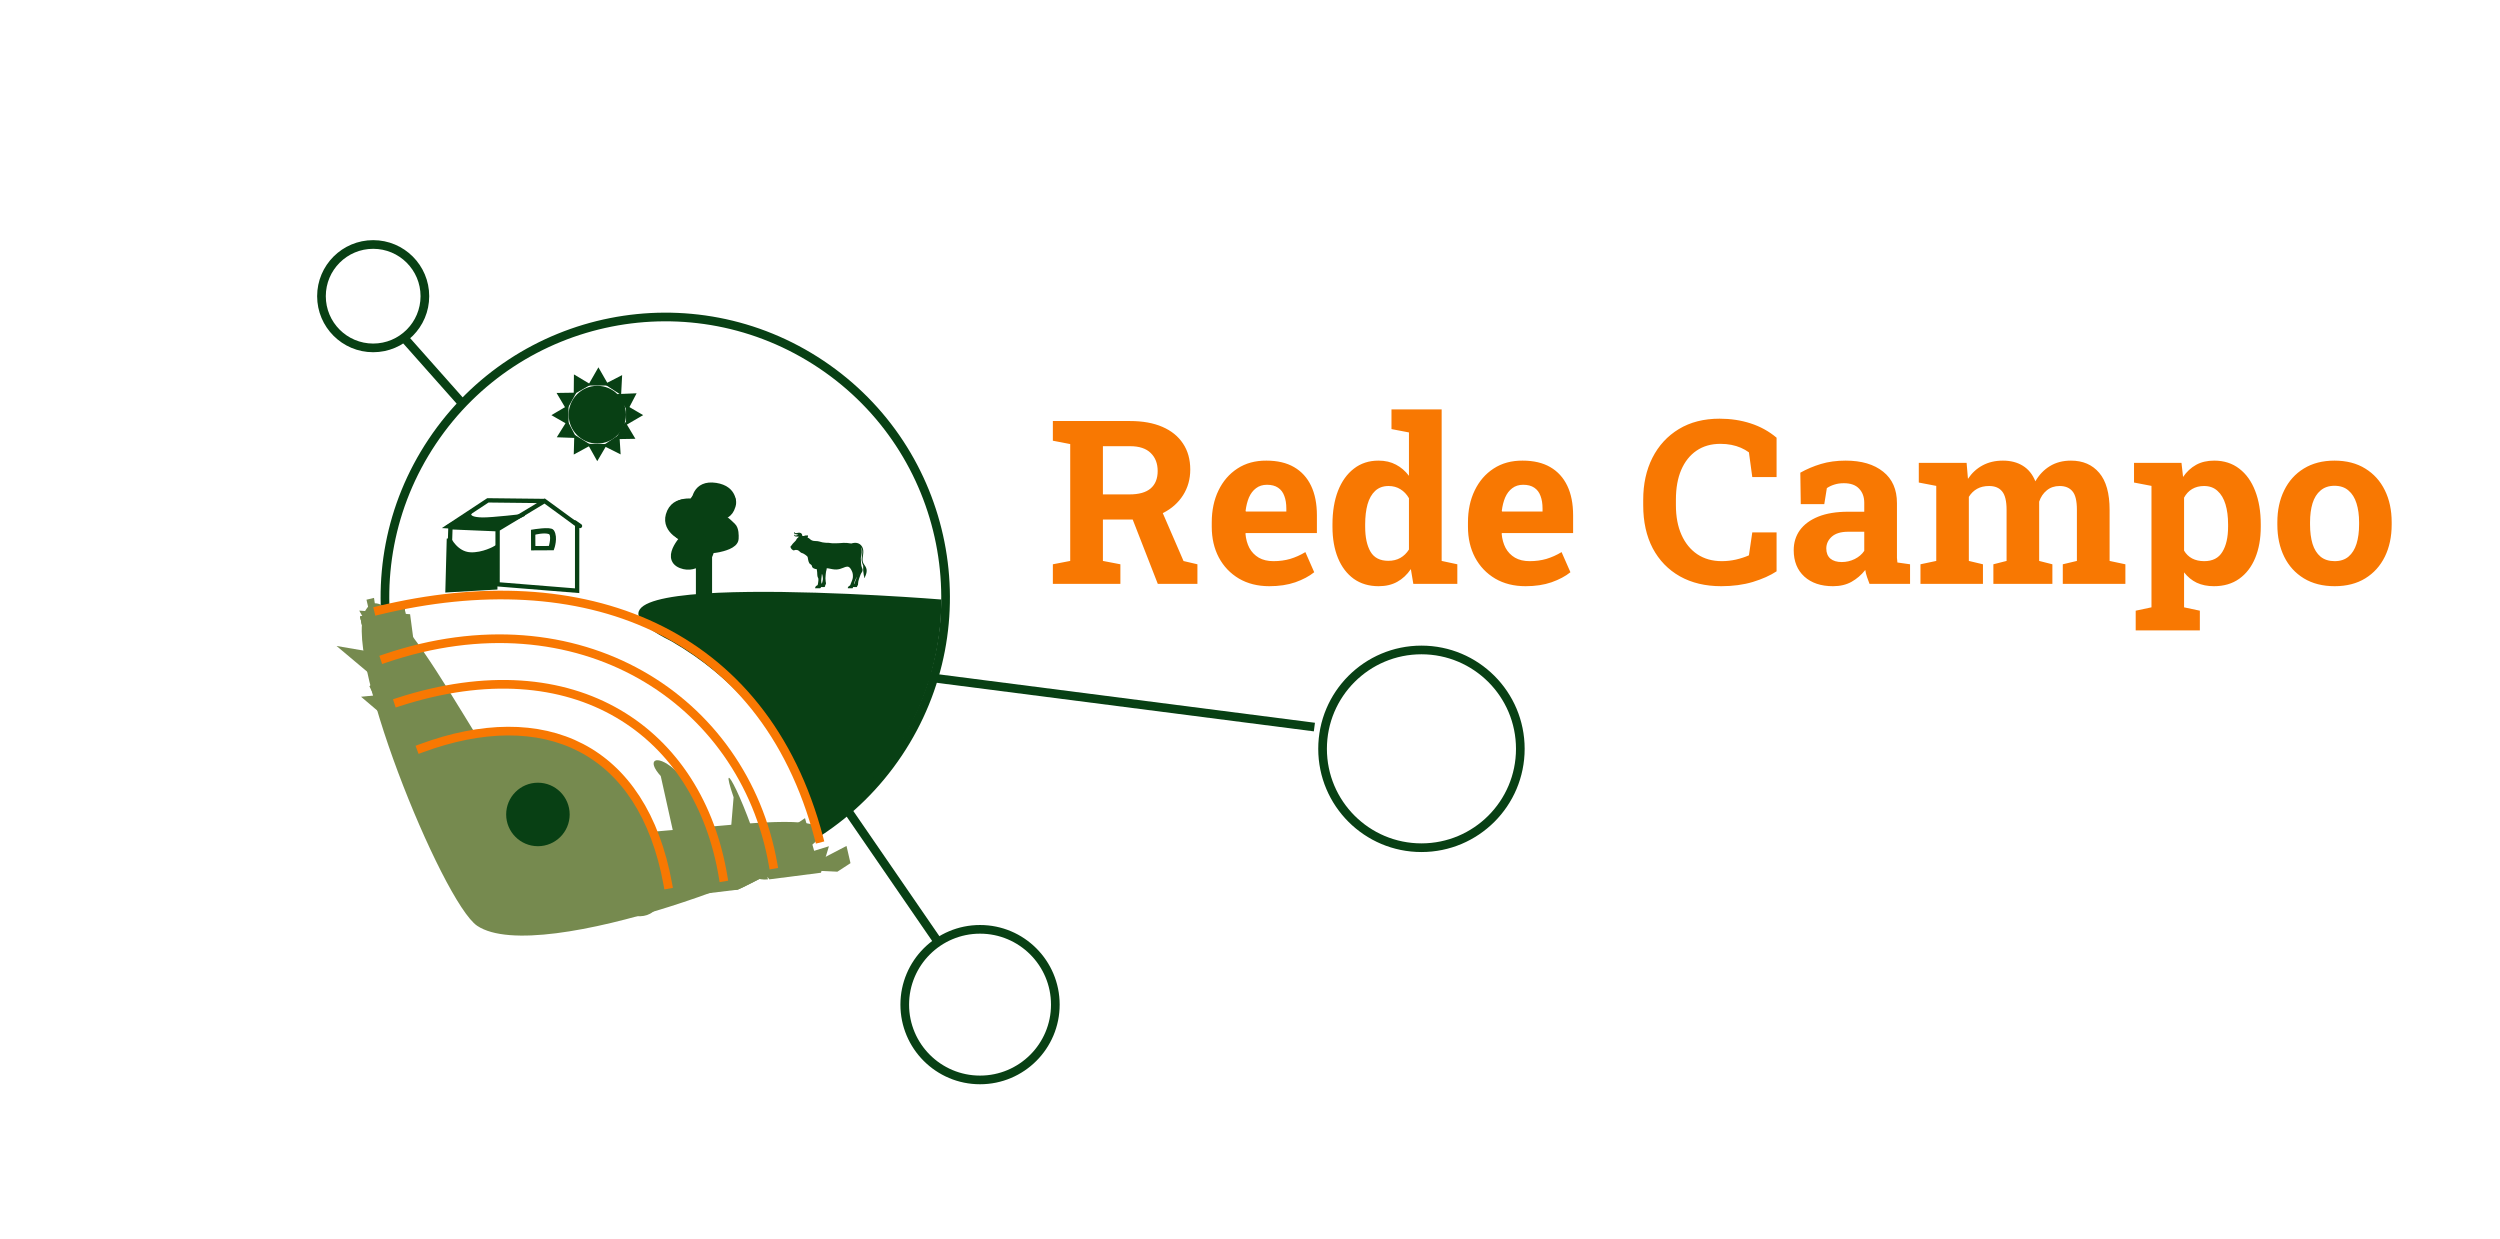 <svg width="577" height="286" viewBox="0 0 577 286" fill="none" xmlns="http://www.w3.org/2000/svg">
<g filter="url(#filter0_d_381_1751)">
<path d="M217.27 134.366C217.27 145.512 214.296 156.482 208.617 166.282C202.937 176.082 198.109 182.416 188.121 188.504C188.121 188.504 184.17 160.921 154.978 144.017C119.864 126.48 217.27 134.366 217.27 134.366Z" fill="#084014"/>
<path d="M198.438 125.521L198.438 125.522L198.44 125.517L198.438 125.521ZM197.769 129.078C197.926 128.804 198.097 128.581 198.106 128.269C198.099 128.594 197.931 128.822 197.769 129.078ZM197.341 130.287C197.282 130.44 197.274 130.473 197.23 130.632C197.207 130.716 197.155 130.772 197.083 130.828C197.157 130.338 197.478 129.702 197.646 129.318C197.684 129.233 197.725 129.155 197.768 129.081C197.695 129.413 197.458 129.984 197.341 130.287ZM189.913 129.783C189.873 130.024 189.774 130.605 189.616 130.739C189.618 130.75 189.621 130.762 189.623 130.773C189.612 130.722 189.599 130.671 189.589 130.626C189.515 130.283 189.517 129.802 189.582 129.442C189.585 129.424 189.588 129.406 189.591 129.387C189.592 129.382 189.593 129.376 189.593 129.371C189.595 129.357 189.598 129.342 189.599 129.328C189.6 129.322 189.6 129.316 189.601 129.311C189.603 129.295 189.605 129.279 189.606 129.263L189.608 129.252C189.63 129.026 189.638 128.767 189.684 128.551C189.691 128.52 189.699 128.489 189.708 128.459C189.732 128.531 189.761 128.599 189.793 128.665C189.796 128.675 189.799 128.689 189.802 128.705C189.821 128.798 189.843 128.971 189.864 129.032C189.891 129.284 189.957 129.523 189.913 129.783ZM184.457 119.911C184.463 119.895 184.487 119.829 184.486 119.747C184.487 119.83 184.463 119.896 184.457 119.911ZM200.023 127.687V127.683C200.023 127.664 200.022 127.645 200.021 127.626C200.021 127.622 200.02 127.617 200.02 127.612C200.02 127.597 200.018 127.583 200.017 127.569C200.017 127.564 200.017 127.56 200.016 127.556C200.014 127.538 200.012 127.52 200.01 127.502L200.01 127.493C200.007 127.479 200.005 127.464 200.003 127.45C200.002 127.445 200.002 127.44 200.001 127.435C199.998 127.42 199.996 127.404 199.993 127.389L199.992 127.384C199.989 127.368 199.985 127.351 199.981 127.335C199.981 127.33 199.98 127.326 199.979 127.322C199.976 127.309 199.973 127.296 199.97 127.284L199.966 127.272C199.962 127.256 199.958 127.24 199.953 127.225L199.951 127.216C199.947 127.203 199.943 127.191 199.939 127.178C199.937 127.174 199.936 127.169 199.935 127.165C199.93 127.152 199.926 127.138 199.921 127.126L199.919 127.119C199.914 127.105 199.909 127.09 199.903 127.075L199.898 127.063C199.894 127.052 199.889 127.041 199.885 127.03L199.88 127.018C199.874 127.004 199.868 126.99 199.862 126.977L199.858 126.968C199.852 126.957 199.847 126.946 199.842 126.935C199.84 126.93 199.838 126.926 199.836 126.922C199.831 126.91 199.825 126.899 199.82 126.888L199.816 126.881C199.809 126.868 199.802 126.854 199.796 126.841L199.789 126.829C199.784 126.819 199.779 126.81 199.773 126.801L199.767 126.788C199.76 126.776 199.752 126.763 199.745 126.751L199.739 126.741C199.734 126.731 199.729 126.722 199.723 126.712C199.72 126.708 199.717 126.703 199.715 126.698C199.709 126.69 199.703 126.68 199.698 126.672L199.692 126.661C199.684 126.649 199.677 126.638 199.67 126.626C199.667 126.621 199.663 126.616 199.66 126.611C199.656 126.603 199.651 126.596 199.646 126.589C199.643 126.584 199.64 126.578 199.636 126.573C199.631 126.565 199.626 126.557 199.62 126.549C199.614 126.539 199.608 126.531 199.602 126.521C199.599 126.516 199.596 126.511 199.593 126.507C199.588 126.499 199.583 126.492 199.577 126.484L199.573 126.477C199.397 126.212 199.218 125.963 199.139 125.658C198.877 124.661 199.626 123.373 198.999 122.222C198.372 121.07 197.118 121.304 197.118 121.304L197.121 121.303C196.924 121.317 196.725 121.364 196.537 121.431C196.434 121.432 196.329 121.426 196.218 121.41C195.987 121.376 195.759 121.337 195.526 121.316C194.967 121.265 194.408 121.297 193.85 121.353C193.31 121.409 192.892 121.368 192.349 121.39C191.808 121.412 191.35 121.234 190.811 121.284C190.795 121.28 190.12 121.24 189.841 121.177C189.229 121.04 188.897 120.874 188.254 120.874C187.565 120.874 187.209 120.677 186.979 120.452C186.631 120.11 186.399 120.112 186.387 120.103C186.401 120.065 186.416 120.027 186.429 119.987C186.575 119.542 186.429 119.573 186.429 119.573C186.002 119.545 185.697 119.611 185.477 119.718C185.393 119.704 185.305 119.694 185.216 119.688C185.196 119.674 185.175 119.662 185.153 119.651C185.153 118.963 184.537 118.839 183.947 119.014C183.666 119.098 183.395 119.038 183.371 118.892C183.349 118.752 183.246 118.779 183.248 118.859C183.254 119.164 183.341 119.271 183.98 119.346C184.089 119.359 184.174 119.382 184.243 119.411C184.158 119.437 184.073 119.47 183.989 119.51C183.725 119.637 183.448 119.62 183.4 119.479C183.356 119.346 183.259 119.388 183.274 119.466C183.329 119.767 183.432 119.859 184.075 119.832C184.207 119.827 184.309 119.841 184.387 119.868C184.271 120.019 184.119 120.122 183.981 120.252C183.871 120.356 183.822 120.488 183.758 120.619C183.66 120.825 183.427 120.985 183.284 121.163C183.182 121.288 183.012 121.415 182.918 121.55C182.744 121.798 182.71 121.886 182.552 122.019C182.375 122.168 182.433 122.293 182.524 122.466C182.738 122.873 182.966 122.924 182.966 122.924C182.968 122.931 182.97 122.938 182.974 122.944C183.027 123.046 183.282 123.056 183.45 122.954C183.553 122.891 183.964 122.924 184.093 122.97C184.157 122.992 184.214 123.02 184.266 123.052C184.595 123.252 184.761 123.61 185.232 123.69C185.453 123.728 186.357 124.339 186.406 124.571C186.484 124.939 186.543 125.585 186.78 125.962C186.788 125.974 186.796 125.986 186.803 125.998L186.813 126.01C186.818 126.018 186.824 126.026 186.831 126.034L186.84 126.046C186.849 126.057 186.857 126.067 186.866 126.077L186.869 126.08C186.878 126.09 186.888 126.1 186.898 126.11L186.907 126.119C186.914 126.126 186.922 126.132 186.93 126.139L186.94 126.147C186.95 126.156 186.962 126.165 186.973 126.173C187.105 126.263 187.242 126.338 187.334 126.475C187.409 126.588 187.387 126.744 187.452 126.863C187.538 127.023 187.666 127.116 187.831 127.191C187.995 127.266 188.275 127.364 188.515 127.371C188.553 127.604 188.588 127.84 188.602 128.074C188.609 128.179 188.612 128.3 188.618 128.426C188.619 128.435 188.619 128.445 188.619 128.454C188.62 128.464 188.62 128.474 188.621 128.484C188.622 128.498 188.622 128.512 188.623 128.525C188.624 128.533 188.624 128.54 188.624 128.548C188.626 128.568 188.627 128.589 188.629 128.609C188.629 128.615 188.629 128.622 188.63 128.628C188.631 128.643 188.632 128.659 188.633 128.675C188.634 128.682 188.634 128.689 188.635 128.696C188.637 128.713 188.638 128.731 188.64 128.748L188.641 128.76C188.643 128.781 188.645 128.802 188.648 128.822C188.648 128.828 188.65 128.834 188.65 128.839C188.652 128.855 188.654 128.87 188.656 128.885C188.657 128.892 188.658 128.898 188.659 128.904C188.662 128.922 188.664 128.94 188.668 128.958L188.668 128.965C188.672 128.984 188.676 129.004 188.679 129.022C188.681 129.027 188.682 129.033 188.683 129.038C188.686 129.052 188.689 129.066 188.693 129.08C188.694 129.085 188.696 129.09 188.697 129.096C188.701 129.114 188.707 129.132 188.712 129.148C188.738 129.233 188.774 129.309 188.815 129.382C188.835 129.445 188.861 129.506 188.886 129.569C188.913 129.791 188.874 130.209 188.83 130.44C188.784 130.682 188.799 131.08 188.556 131.137C188.275 131.203 188.143 131.54 188.12 131.771H189.179C189.375 131.793 189.458 131.647 189.482 131.501H190.157C190.448 131.539 190.489 131.155 190.463 130.977C190.509 130.979 190.552 130.964 190.582 130.907C190.689 130.703 190.608 130.415 190.568 130.202C190.493 129.814 190.495 129.14 190.561 128.733C190.608 128.438 190.602 128.159 190.664 127.881L190.665 127.879C190.676 127.828 190.689 127.778 190.705 127.727C190.768 127.533 190.797 127.34 190.811 127.146C190.948 127.152 191.084 127.167 191.221 127.192C191.837 127.304 192.427 127.469 193.06 127.442C193.583 127.42 194.093 127.271 194.572 127.066C194.89 126.929 195.215 126.796 195.565 126.783C195.583 126.783 195.6 126.783 195.617 126.784C195.623 126.784 195.628 126.784 195.633 126.785C195.646 126.786 195.657 126.787 195.669 126.789C195.674 126.789 195.679 126.79 195.684 126.791C195.692 126.791 195.699 126.794 195.707 126.795C195.715 126.796 195.722 126.798 195.73 126.799C195.736 126.801 195.742 126.803 195.749 126.804L195.759 126.807C195.764 126.809 195.77 126.81 195.775 126.812C195.78 126.814 195.786 126.815 195.791 126.817C195.822 126.833 195.854 126.847 195.887 126.858C195.894 126.861 195.901 126.866 195.909 126.869C195.916 126.874 195.924 126.878 195.932 126.883C195.94 126.887 195.947 126.892 195.955 126.897C195.963 126.902 195.97 126.907 195.978 126.912C195.985 126.917 195.993 126.923 196 126.928C196.008 126.934 196.015 126.939 196.022 126.945C196.03 126.951 196.037 126.956 196.044 126.962C196.051 126.968 196.058 126.974 196.065 126.98C196.072 126.987 196.079 126.992 196.086 126.999C196.093 127.005 196.1 127.012 196.107 127.019C196.114 127.025 196.12 127.031 196.127 127.037C196.133 127.045 196.14 127.052 196.147 127.059C196.153 127.065 196.16 127.072 196.166 127.078C196.173 127.086 196.179 127.093 196.186 127.101C196.192 127.108 196.198 127.114 196.203 127.121C196.21 127.129 196.217 127.137 196.224 127.146C196.229 127.152 196.234 127.159 196.24 127.165C196.246 127.174 196.254 127.183 196.261 127.192C196.265 127.198 196.27 127.204 196.274 127.21C196.282 127.221 196.29 127.232 196.298 127.243C196.301 127.248 196.304 127.252 196.308 127.257C196.318 127.272 196.329 127.288 196.34 127.304L196.341 127.306C196.351 127.321 196.361 127.336 196.37 127.352C196.373 127.356 196.376 127.36 196.378 127.365C196.385 127.376 196.393 127.388 196.399 127.399C196.403 127.404 196.406 127.41 196.409 127.416C196.415 127.426 196.421 127.436 196.427 127.447C196.431 127.453 196.434 127.458 196.437 127.464C196.442 127.474 196.448 127.484 196.454 127.494C196.457 127.5 196.46 127.506 196.463 127.512C196.468 127.521 196.474 127.531 196.479 127.541C196.482 127.546 196.485 127.552 196.487 127.558C196.493 127.567 196.497 127.577 196.503 127.587C196.505 127.592 196.508 127.597 196.51 127.603C196.515 127.612 196.52 127.622 196.524 127.631C196.527 127.636 196.53 127.641 196.532 127.646C196.537 127.655 196.541 127.665 196.546 127.674C196.548 127.679 196.55 127.683 196.553 127.688C196.557 127.697 196.561 127.707 196.566 127.716L196.571 127.727C196.576 127.737 196.581 127.748 196.585 127.757L196.588 127.763C196.6 127.789 196.611 127.813 196.621 127.834L196.623 127.84C196.627 127.847 196.63 127.855 196.633 127.862L196.639 127.874C196.641 127.878 196.643 127.883 196.645 127.887C196.649 127.895 196.653 127.902 196.656 127.909C196.844 128.283 196.877 128.861 196.838 129.27C196.798 129.697 196.533 130.31 196.363 130.7C196.304 130.835 196.296 130.865 196.252 131.005C196.209 131.141 196.074 131.194 195.872 131.319C195.783 131.374 195.634 131.636 195.678 131.771H196.779C196.834 131.717 196.867 131.633 196.871 131.503L196.882 131.501H197.757C197.812 131.439 197.846 131.345 197.849 131.197C198.043 131.181 198.047 130.854 198.045 130.665C198.037 130.094 198.431 129.091 198.625 128.591C198.812 128.106 199.113 127.99 199.082 127.478C199.069 127.254 198.903 127.045 198.796 126.517C198.774 126.406 198.756 126.265 198.742 126.11C198.74 126.092 198.739 126.075 198.737 126.057L198.737 126.053C198.706 125.702 198.693 125.297 198.688 125.035V125.033C198.687 124.98 198.686 124.933 198.685 124.894V124.888C198.685 124.88 198.685 124.872 198.685 124.864V124.857C198.685 124.85 198.685 124.843 198.684 124.836V124.831C198.684 124.819 198.684 124.808 198.684 124.8V124.795C198.684 124.79 198.684 124.785 198.684 124.782V124.761C198.872 123.952 198.983 123.096 198.761 122.312C199.174 122.968 198.986 124.05 198.884 124.764C198.752 125.69 199.225 126.536 199.225 126.536C199.225 126.536 199.224 126.601 199.224 126.704C199.223 126.879 199.222 127.16 199.226 127.412V127.417C199.226 127.451 199.227 127.486 199.227 127.519L199.228 127.526C199.228 127.54 199.228 127.554 199.229 127.567L199.229 127.576C199.23 127.607 199.231 127.637 199.232 127.665L199.232 127.675C199.232 127.686 199.233 127.696 199.233 127.706L199.234 127.717C199.234 127.729 199.235 127.742 199.236 127.754V127.755C199.236 127.767 199.237 127.778 199.238 127.789L199.238 127.798C199.239 127.806 199.239 127.814 199.24 127.822L199.24 127.831C199.241 127.841 199.242 127.85 199.243 127.859C199.314 128.599 199.413 129.003 199.476 129.198C199.477 129.249 199.479 129.301 199.482 129.352V129.353C199.483 129.373 199.496 129.391 199.516 129.398C199.543 129.408 199.572 129.394 199.582 129.367C199.618 129.265 199.649 129.163 199.676 129.06C199.678 129.055 199.68 129.051 199.682 129.047C199.685 129.04 199.688 129.034 199.691 129.028C199.702 129.004 199.712 128.981 199.722 128.957C199.726 128.949 199.729 128.941 199.733 128.933C199.745 128.905 199.757 128.877 199.768 128.849V128.848C199.78 128.82 199.791 128.792 199.802 128.764C199.805 128.757 199.807 128.75 199.81 128.743C199.819 128.721 199.827 128.699 199.834 128.677C199.837 128.671 199.839 128.666 199.841 128.66C199.85 128.633 199.86 128.607 199.868 128.581C199.87 128.576 199.872 128.571 199.873 128.566C199.881 128.545 199.887 128.524 199.894 128.503C199.896 128.496 199.898 128.489 199.9 128.482C199.908 128.458 199.914 128.434 199.921 128.41L199.922 128.408C199.929 128.383 199.935 128.358 199.941 128.334C199.943 128.328 199.945 128.321 199.946 128.315C199.951 128.296 199.955 128.277 199.96 128.258C199.961 128.253 199.963 128.248 199.964 128.243C199.969 128.219 199.974 128.196 199.978 128.174C199.979 128.169 199.98 128.165 199.981 128.161C199.984 128.142 199.987 128.123 199.991 128.105C199.992 128.099 199.993 128.093 199.994 128.087C199.997 128.066 200 128.046 200.003 128.025L200.004 128.021C200.006 127.999 200.009 127.979 200.011 127.957C200.012 127.952 200.012 127.946 200.013 127.941C200.015 127.924 200.016 127.907 200.017 127.891C200.018 127.886 200.018 127.881 200.018 127.877C200.02 127.856 200.021 127.836 200.022 127.816L200.022 127.806C200.023 127.789 200.023 127.773 200.024 127.756C200.024 127.751 200.024 127.745 200.024 127.74C200.024 127.722 200.024 127.705 200.023 127.687Z" fill="#084014"/>
<path d="M108.531 123.967C111.489 124.121 114.322 122.482 114.322 122.482C114.322 122.482 114.373 129.698 114.322 131.59L103.289 132.226L103.607 120.336C103.607 120.336 105.224 123.795 108.531 123.967Z" fill="#084014" stroke="#084014" stroke-linecap="round"/>
<path d="M125.699 111.629L133.208 117.121L133.2 132.338L114.842 130.856L114.848 118.168L125.699 111.629ZM125.699 111.629L112.605 111.48L103.516 117.469L115.358 118.166L103.963 117.69L103.522 131.405" stroke="#084014" stroke-linecap="round"/>
<path d="M111.367 115.674C113.532 115.715 121.061 114.834 121.061 114.834L115.169 117.554L103.516 117.282L108.884 114.045C108.884 114.045 107.103 115.595 111.367 115.674Z" fill="#084014" stroke="#084014" stroke-width="0.5" stroke-linecap="round"/>
<path d="M127.443 122.503C127.443 122.503 128.306 120.065 127.424 118.679C127.012 118.031 123.051 118.701 123.051 118.701L123.07 122.525L127.443 122.503Z" stroke="#084014" stroke-linecap="round"/>
<path d="M133.865 117.398L132.672 116.57" stroke="#084014" stroke-linecap="round"/>
<path d="M127.093 122.388C127.093 122.388 128.08 119.254 126.853 118.797C125.627 118.339 123.355 118.93 123.355 118.93" stroke="#084014" stroke-linecap="round"/>
<path d="M163.348 133.378V123.855C163.348 123.855 163.348 122.746 163.348 123.633" stroke="#084014" stroke-width="2"/>
<path d="M162.309 134.075V125.208C162.309 125.208 162.309 124.176 162.309 125.001" stroke="#084014" stroke-width="2"/>
<path d="M161.613 133.375V125.822C161.613 125.822 161.613 124.943 161.613 125.645" stroke="#084014" stroke-width="2"/>
<path d="M163.216 123.713C163.216 123.713 160.863 127.594 157.264 126.173C153.47 124.676 158.438 119.736 158.438 119.736" stroke="#084014" stroke-width="2"/>
<path d="M163.22 123.404C163.22 123.404 161.114 126.822 157.892 125.571C154.495 124.252 158.943 119.9 158.943 119.9" stroke="#084014" stroke-width="2"/>
<path d="M158.108 120.065C158.108 120.065 153.654 118.401 154.654 114.936C155.823 110.892 160.441 112.475 160.441 112.475" stroke="#084014" stroke-width="2"/>
<path d="M157.942 120.062C157.942 120.062 154.144 118.279 155.145 114.813C156.313 110.769 160.932 112.352 160.932 112.352" stroke="#084014" stroke-width="2"/>
<path d="M160.609 111.824C160.609 111.824 160.604 107.725 165.16 108.439C169.362 109.098 168.846 112.332 168.846 112.332" stroke="#084014" stroke-width="2"/>
<path d="M163.702 114.41C163.9 114.872 164.044 115.056 164.65 115.525C165.081 115.858 165.615 114.41 165.615 114.41C165.615 114.41 163.18 113.193 163.702 114.41Z" fill="#084014"/>
<path d="M161.16 113.732C161.18 114.477 159.715 112.485 159.715 112.485L161.481 111.107C161.481 111.107 161.102 111.484 161.16 113.732Z" fill="#084014"/>
<path d="M157.582 119.156C157.582 119.156 158.715 119.727 160.189 119.286C160.745 119.12 159.359 120.518 159.359 120.518L157.582 119.156Z" fill="#084014"/>
<path d="M164.226 119.109L162.133 123.808C162.133 123.808 163.56 120.737 162.292 119.414C161.674 118.769 164.226 119.109 164.226 119.109Z" fill="#084014"/>
<path d="M164.217 119.113L163.696 120.853L163.348 119.983" stroke="#084014" stroke-width="2"/>
<path d="M163.521 120.676L163.348 121.894" stroke="#084014" stroke-width="2"/>
<path d="M160.422 112.886C160.422 112.886 160.417 108.703 164.891 109.431C169.017 110.102 169.401 111.503 168.511 113.404C167.884 114.744 166.334 115.353 164.914 114.937" stroke="#084014" stroke-width="2"/>
<path d="M164.05 119.746C164.456 119.912 164.202 124.37 162.293 125.521" stroke="#084014" stroke-width="2"/>
<path d="M163.884 121.234C163.884 121.234 162.55 125.69 160.402 126.179" stroke="#084014" stroke-width="2"/>
<path d="M157.48 114.731C157.48 115.372 157.663 118.34 159.093 116.989C159.808 116.314 159.185 113.982 159.111 114.426C159.069 114.683 158.585 117.9 158.843 117.814C159.554 117.576 159.739 114.93 159.739 114.265C159.739 113.972 159.283 112.867 159.111 113.637C158.384 116.911 159.032 112.498 157.803 113.189C157.309 113.467 157.48 114.416 157.48 114.892C157.48 115.919 157.593 115.204 156.996 115.071C156.13 114.879 155.813 117.437 156.262 117.885C156.915 118.539 158.83 117.037 157.964 116.344C157.295 115.809 158.249 114.491 156.835 114.408C155.815 114.348 155.965 116.595 156.656 116.989C157.617 117.538 158.299 117.661 158.448 118.925C158.548 119.773 161.03 119.218 161.03 118.118C161.03 117.498 161.228 114.803 160.635 116.451C160.325 117.313 160.061 118.837 160.061 117.151C160.061 115.725 160.04 115.356 160.958 114.336C161.193 114.074 161.03 112.959 161.03 114.265C161.03 115.221 160.891 115.897 160.725 116.81C160.545 117.798 161.092 119.275 159.577 118.602C158.047 117.922 157.601 118.469 159.416 117.635C160.376 117.193 161.753 117.12 161.979 115.878C162.028 115.61 162.142 114.518 161.818 114.426C161.205 114.251 161.074 114.521 161.03 113.763C161.012 113.465 161.31 114.742 162.894 114.265C163.564 114.062 166.877 110.962 165.511 110.572C164.437 110.266 162.964 110.536 161.854 110.536C160.195 110.536 159.079 113.245 161.03 113.691C162.252 113.97 163.711 113.552 163.27 112.006C163.052 111.245 160.11 112.715 162.965 112.795C163.554 112.811 165.171 112.691 164.883 111.683C164.762 111.259 162.882 111.504 162.553 111.504C161.239 111.504 165.331 111.559 166.443 110.859C167.343 110.292 166.912 111.057 166.514 111.504C166.189 111.87 166.07 112.45 166.21 112.938C166.349 113.427 166.563 111.795 166.694 111.701C167.834 110.886 167.482 113.795 167.482 113.117C167.482 112.316 168.085 109.99 167.787 110.733C167.581 111.247 167.054 114.382 166.264 113.117C165.325 111.616 164.932 114.352 164.65 114.39C162.375 114.694 161.675 113.962 161.675 116.416C161.675 117.726 160.841 118.753 160.707 119.893C160.548 121.244 159.625 121.077 158.914 121.99C158.277 122.809 157.871 123.759 158.771 124.159C160.019 124.714 161.03 124.699 161.03 123.281C161.03 121.718 158.347 123.445 159.559 124.016C160.693 124.549 161.622 121.787 160.868 121.184C159.634 120.196 159.953 122.449 160.384 122.474C160.646 122.49 161.565 122.614 161.657 122.295C161.77 121.898 161.81 120.675 161.657 121.058C161.451 121.572 161.352 123.871 161.352 122.797C161.352 121.775 161.352 120.753 161.352 119.732C161.352 118.276 161.352 121.566 161.352 122.151C161.352 123.961 161.997 123.127 161.997 121.685C161.997 119.833 162.32 119.872 162.32 121.829C162.32 123.338 162.965 119.974 162.965 119.248C162.965 118.355 163.288 117.372 163.288 116.344C163.288 115.86 163.288 115.376 163.288 114.892C163.288 113.184 163.288 116.177 163.288 116.595C163.288 116.82 163.125 120.354 162.642 118.907C162.279 117.818 162.115 116.637 162.571 115.555C162.981 114.58 162.471 115.109 162.338 115.842C162.153 116.857 162.32 118.049 162.32 119.068C162.32 119.205 162.354 121.679 162.571 121.435C163.072 120.871 162.965 118.916 162.965 118.208C162.965 116.454 163.035 116.305 164.417 115.537C165.075 115.172 167.044 114.744 166.371 114.408C165.508 113.977 163.933 114.262 163.933 115.214C163.933 116.238 164.256 117.2 164.256 118.28C164.256 119.408 164.901 116.774 164.901 116.182C164.901 114.442 163.547 116.551 163.037 117.061C162.652 117.445 160.877 119.722 161.836 118.763C162.51 118.09 162.164 117.236 162.714 116.487C162.905 116.227 163.513 116.122 163.593 115.842C163.634 115.698 163.605 115.197 163.861 115.197C163.99 115.197 163.665 122.214 164.507 120.216C165.247 118.457 165.224 115.684 165.224 113.763" stroke="#084014" stroke-width="2" stroke-linecap="round"/>
<path d="M157.703 119.572C157.775 120.148 158.916 119.895 159.316 119.895" stroke="#084014" stroke-width="2" stroke-linecap="round"/>
<path d="M159.965 121.508V123.444" stroke="#084014" stroke-width="2" stroke-linecap="round"/>
<path d="M161.577 123.438C161.523 123.873 159.638 123.869 159.157 124.083C158.573 124.342 157.383 126.021 157.383 124.083" stroke="#084014" stroke-width="2" stroke-linecap="round"/>
<path d="M161.975 111.353C161.153 111.353 160.729 112.4 160.237 112.913C159.855 113.312 160.378 113.119 160.661 113.059C161.392 112.904 162.011 112.613 162.632 112.2C162.811 112.08 162.706 111.962 162.575 112.086C161.913 112.709 161.875 113.656 161.747 114.486C161.712 114.712 160.63 114.304 160.307 114.309C159.649 114.321 158.784 114.654 158.343 115.169C157.936 115.643 158.222 116.344 157.426 116.217C157.316 116.199 156.9 116.014 156.801 116.091C156.626 116.227 156.441 116.705 156.409 116.925C156.381 117.124 156.403 117.342 156.403 117.544C156.403 117.778 156.582 117.635 156.624 117.784C156.814 118.449 157.258 118.764 157.591 119.382C157.761 119.698 157.748 120.007 157.995 120.31C158.188 120.547 158.462 120.689 158.677 120.904C158.872 121.099 159.639 121.57 159.694 121.763C159.722 121.861 159.721 122.064 159.675 122.155C159.599 122.308 157.503 123.975 157.426 123.822C157.117 123.203 159.7 120.792 159.7 120.115C159.7 119.585 159.192 120.371 159.094 120.512C158.831 120.893 158.576 121.452 158.564 121.928C158.537 122.905 159.375 123.121 160.218 122.723C160.449 122.614 160.951 122.034 160.951 121.769C160.951 121.153 158.892 125.333 159.094 125.916C159.269 126.421 162.262 122.486 162.309 122.155C162.416 121.408 162.315 123.022 162.315 123.292C162.315 123.38 162.39 123.788 162.423 123.494C162.498 122.817 162.448 122.063 162.246 121.416C161.916 120.355 161.387 119.148 160.724 118.264C159.876 117.133 159.354 115.692 158.5 114.594C157.921 113.849 157.493 113.855 156.567 113.855C156.414 113.855 156.014 113.855 156.441 113.855C157.066 113.855 157.654 113.785 158.273 113.716C160.165 113.503 162.526 113.737 164.28 112.945C164.757 112.73 165.214 112.444 165.726 112.313C166.01 112.242 166.371 112.349 166.636 112.238C166.83 112.156 168.157 111.267 168.2 111.354C168.523 112.001 167.422 113.514 166.636 113.514" stroke="#084014" stroke-width="2" stroke-linecap="round"/>
<path d="M165.271 115.219C165.878 115.489 166.403 115.635 167.002 115.989C167.69 116.396 168.323 117.049 168.909 117.606C169.521 118.188 169.52 119.538 169.477 120.335C169.409 121.635 166.744 122.275 165.814 122.47C164.792 122.684 163.815 122.723 162.77 122.723" stroke="#084014" stroke-width="2" stroke-linecap="round"/>
<path d="M165.951 118.062C165.663 118.84 165.668 119.422 165.585 120.248C165.542 120.672 165.496 121.895 165.496 120.703C165.496 119.577 165.859 118.223 165.521 117.127C165.393 116.708 165.432 115.9 166.014 116.427C166.67 117.02 167.441 117.393 168.055 118.006C168.26 118.211 168.405 118.225 168.509 118.517C168.603 118.781 168.581 119.05 168.705 119.313C168.914 119.754 169.071 120.13 168.503 120.337C167.85 120.574 167.2 121.781 166.498 121.859C166.03 121.911 165.565 121.294 165.155 121.499C164.82 121.666 163.849 122.056 164.309 121.202C164.437 120.963 164.625 120.746 164.757 120.507C164.91 120.232 165.374 120.118 165.61 119.882C165.94 119.551 165.635 118.775 165.73 118.347C165.758 118.219 166.82 117.506 166.917 117.671C167.137 118.047 166.406 119.003 166.406 119.414C166.406 119.562 166.312 120.592 166.431 120.652C166.759 120.816 167.202 118.881 167.202 118.631C167.202 118.258 167.111 118.57 167.366 118.915C167.566 119.186 167.596 119.487 167.745 119.768C167.836 119.94 167.848 120.112 167.941 120.28C168.051 120.479 167.998 119.52 167.998 119.313" stroke="#084014" stroke-width="2" stroke-linecap="round"/>
<path d="M137.43 83.979L138.112 82.789L138.794 83.979H137.43Z" fill="#084014" stroke="#084014" stroke-width="2"/>
<path d="M141.508 84.769L142.501 84.258L142.443 85.38L141.508 84.769Z" fill="#084014" stroke="#084014" stroke-width="2"/>
<path d="M144.129 87.886L145.244 87.84L144.726 88.835L144.129 87.886Z" fill="#084014" stroke="#084014" stroke-width="2"/>
<path d="M145.488 91.246L146.454 91.808L145.488 92.369V91.246Z" fill="#084014" stroke="#084014" stroke-width="2"/>
<path d="M144.333 95.344L144.908 96.306L143.793 96.326L144.333 95.344Z" fill="#084014" stroke="#084014" stroke-width="2"/>
<path d="M142.062 98.078L142.133 99.199L141.133 98.698L142.062 98.078Z" fill="#084014" stroke="#084014" stroke-width="2"/>
<path d="M138.432 99.461L137.864 100.428L137.316 99.449L138.432 99.461Z" fill="#084014" stroke="#084014" stroke-width="2"/>
<path d="M134.45 98.666L133.469 99.201L133.5 98.078L134.45 98.666Z" fill="#084014" stroke="#084014" stroke-width="2"/>
<path d="M131.381 96.028L130.266 95.987L130.859 95.035L131.381 96.028Z" fill="#084014" stroke="#084014" stroke-width="2"/>
<path d="M130.223 92.362L129.254 91.805L130.217 91.238L130.223 92.362Z" fill="#084014" stroke="#084014" stroke-width="2"/>
<path d="M130.763 88.632L130.191 87.667L131.307 87.65L130.763 88.632Z" fill="#084014" stroke="#084014" stroke-width="2"/>
<path d="M133.434 85.289L133.445 84.166L134.405 84.738L133.434 85.289Z" fill="#084014" stroke="#084014" stroke-width="2"/>
<path d="M144.475 91.707C144.475 95.386 141.514 98.368 137.861 98.368C134.208 98.368 131.246 95.386 131.246 91.707C131.246 88.029 134.208 85.047 137.861 85.047C141.514 85.047 144.475 88.029 144.475 91.707Z" fill="#084014"/>
<path d="M99.775 97.886C79.907 127.581 87.874 167.76 117.569 187.628C147.265 207.496 187.444 199.529 207.311 169.834C227.179 140.138 219.212 99.959 189.517 80.091C159.822 60.224 119.643 68.19 99.775 97.886Z" stroke="#084014" stroke-width="2"/>
<path d="M328.07 191.651C340.674 191.651 350.891 181.434 350.891 168.83C350.891 156.227 340.674 146.01 328.07 146.01C315.467 146.01 305.25 156.227 305.25 168.83C305.25 181.434 315.467 191.651 328.07 191.651Z" stroke="#084014" stroke-width="2"/>
<path d="M86.129 76.293C92.72 76.293 98.062 70.95 98.062 64.359C98.062 57.769 92.72 52.426 86.129 52.426C79.538 52.426 74.195 57.769 74.195 64.359C74.195 70.95 79.538 76.293 86.129 76.293Z" stroke="#084014" stroke-width="2"/>
<path d="M106.647 89.062L93.457 74.197" stroke="#084014" stroke-width="2"/>
<path d="M212.289 152.082L303.361 163.806" stroke="#084014" stroke-width="2"/>
<path d="M226.193 245.246C235.79 245.246 243.57 237.466 243.57 227.869C243.57 218.272 235.79 210.492 226.193 210.492C216.596 210.492 208.816 218.272 208.816 227.869C208.816 237.466 216.596 245.246 226.193 245.246Z" stroke="#084014" stroke-width="2"/>
<path d="M193.867 180.469L216.897 213.967" stroke="#084014" stroke-width="2"/>
<path d="M152.488 204.21C147.245 214.516 131.734 197.596 121.429 192.353C111.123 187.11 89.598 183.186 94.842 172.881C98.818 162.833 125.196 163.634 133.856 168.039C149.482 175.988 156.882 200.026 152.488 204.21Z" fill="#768A4F"/>
<path d="M188.887 189.267C195.284 179.635 134.794 193.276 125.223 186.919C115.651 180.562 91.071 126.761 84.674 136.393C77.884 144.799 102.116 204.351 110.158 209.693C124.671 219.333 187.392 195.143 188.887 189.267Z" fill="#768A4F"/>
<path d="M124.152 191.304C128.199 191.304 131.48 188.023 131.48 183.976C131.48 179.929 128.199 176.648 124.152 176.648C120.105 176.648 116.824 179.929 116.824 183.976C116.824 188.023 120.105 191.304 124.152 191.304Z" fill="#084014"/>
<path d="M88.106 146.138L82.906 136.926L94.65 137.763L95.468 143.944L88.106 146.138Z" fill="#768A4F"/>
<path d="M85.762 145.724L84.297 139.025L92.462 136.932L93.299 143.421L85.762 145.724Z" stroke="#768A4F" stroke-width="2"/>
<path d="M85.762 145.724L84.297 139.025L92.462 136.932L93.299 143.421L85.762 145.724Z" stroke="#768A4F" stroke-width="2"/>
<path d="M85.762 145.724L84.297 139.025L92.462 136.932L93.299 143.421L85.762 145.724Z" stroke="#768A4F" stroke-width="2"/>
<path d="M91.874 157.021L77.672 145.088L98.418 148.647L99.236 154.828L91.874 157.021Z" fill="#768A4F"/>
<path d="M88.274 156.611L86.809 149.912L94.973 147.818L95.811 154.308L88.274 156.611Z" stroke="#768A4F" stroke-width="2"/>
<path d="M88.274 156.611L86.809 149.912L94.973 147.818L95.811 154.308L88.274 156.611Z" stroke="#768A4F" stroke-width="2"/>
<path d="M88.274 156.611L86.809 149.912L94.973 147.818L95.811 154.308L88.274 156.611Z" stroke="#768A4F" stroke-width="2"/>
<path d="M97.383 168.744L83.328 156.81L102.528 154.926L104.683 166.51L97.383 168.744Z" fill="#768A4F"/>
<path d="M94.131 168.754L90.859 157.439L99.443 154.508L101.668 166.451L94.131 168.754Z" stroke="#768A4F" stroke-width="2"/>
<path d="M94.131 168.754L90.859 157.439L99.443 154.508L101.668 166.451L94.131 168.754Z" stroke="#768A4F" stroke-width="2"/>
<path d="M94.131 168.754L90.859 157.439L99.443 154.508L101.668 166.451L94.131 168.754Z" stroke="#768A4F" stroke-width="2"/>
<path d="M84.582 134.411L86.321 133.992L87.094 139.226L85.742 139.436L84.582 134.411Z" fill="#768A4F"/>
<path d="M84.656 144.878L87.712 143.027L90.463 152.196H87.096L84.656 144.878Z" fill="#768A4F"/>
<path d="M85.84 145.297L87.096 144.879L88.352 150.113L86.999 150.322L85.84 145.297Z" stroke="#768A4F" stroke-width="2"/>
<path d="M85.84 145.297L87.096 144.879L88.352 150.113L86.999 150.322L85.84 145.297Z" stroke="#768A4F" stroke-width="2"/>
<path d="M85.84 145.297L87.096 144.879L88.352 150.113L86.999 150.322L85.84 145.297Z" stroke="#768A4F" stroke-width="2"/>
<path d="M88.769 156.184L90.026 155.766L91.91 161L89.929 161.209L88.769 156.184Z" fill="#768A4F"/>
<path d="M88.769 156.184L90.026 155.766L91.91 161L89.929 161.209L88.769 156.184Z" stroke="#768A4F" stroke-width="2"/>
<path d="M88.769 156.184L90.026 155.766L91.91 161L89.929 161.209L88.769 156.184Z" stroke="#768A4F" stroke-width="2"/>
<path d="M86.488 154.64L89.239 152.195L91.909 161.61L89.928 161.819L86.488 154.64Z" fill="#768A4F" stroke="#768A4F" stroke-width="2"/>
<path d="M93.375 165.813L94.631 165.395L96.934 170.838H94.534L93.375 165.813Z" fill="#768A4F"/>
<path d="M93.375 165.813L94.631 165.395L97.796 173.588L94.534 170.838L93.375 165.813Z" stroke="#768A4F" stroke-width="2"/>
<path d="M92.121 166.231L93.377 165.812L96.542 172.478L94.097 173.394L92.121 166.231Z" fill="#768A4F" stroke="#768A4F" stroke-width="2"/>
<path d="M177.12 196.801L165.605 200.36H170.002C170.17 200.36 174.817 197.987 177.12 196.801Z" fill="#768A4F"/>
<path d="M177.12 196.801L165.605 200.36H170.002C170.17 200.36 174.817 197.987 177.12 196.801Z" stroke="#768A4F" stroke-width="2"/>
<path d="M177.119 196.801L161.363 201.401L170 200.36C170.168 200.36 174.816 197.987 177.119 196.801Z" stroke="#768A4F" stroke-width="2"/>
<path d="M176.909 196.172L163.301 200.15L170.807 199.312C170.966 199.312 174.732 197.288 176.909 196.172Z" stroke="#768A4F" stroke-width="2"/>
<path d="M155.936 199.998C158.601 200.219 164.285 199.171 166.664 198.849C162.385 170.123 145.594 167.512 152.502 175.12L155.558 188.872C154.787 192.336 155.44 196.935 155.936 199.998Z" fill="#768A4F"/>
<path d="M163.505 199.258L151.16 201.268L151.586 203.842C151.743 203.863 163.933 202.455 163.505 199.258Z" fill="#768A4F"/>
<path d="M170.842 197.733C173.43 197.956 174.949 199.28 177.26 198.956C172.37 180.924 165.341 168.394 169.314 180.008L168.703 187.342C169.699 191.253 170.361 194.644 170.842 197.733Z" fill="#768A4F"/>
<path d="M188.877 196.976L187.734 195.217L195.375 191.244L196.292 195.217L193.274 197.186L188.877 196.976Z" fill="#768A4F"/>
<path d="M177.117 197.429V197.01L181.514 194.498L181.932 196.592L177.117 197.429Z" fill="#768A4F"/>
<path d="M177.117 197.429V197.01L181.514 194.498L181.932 196.592L177.117 197.429Z" stroke="#768A4F" stroke-width="2"/>
<path d="M177.117 197.429V197.01L181.514 194.498L181.932 196.592L177.117 197.429Z" stroke="#768A4F" stroke-width="2"/>
<path d="M177.561 198.955L175.422 196.204L191.314 191.314L189.48 197.427L177.561 198.955Z" fill="#768A4F"/>
<path d="M185.203 186.426L181.54 188.871L182.593 193.762L186.827 192.238L185.203 186.426Z" fill="#768A4F" stroke="#768A4F" stroke-width="2"/>
<path d="M166.912 198.442C161.388 164.94 132.769 144.822 91.961 158.035" stroke="#F87802" stroke-width="2" stroke-linecap="square"/>
<path d="M178.427 195.511C171.701 157.297 133.424 132.775 88.82 147.986" stroke="#F87802" stroke-width="2" stroke-linecap="square"/>
<path d="M154.142 200.119C148.377 168.366 125.459 158.247 97.195 168.715" stroke="#F87802" stroke-width="2" stroke-linecap="square"/>
<path d="M189.023 189.486C176.252 140.914 134.252 125.53 87.356 136.889" stroke="#F87802" stroke-width="2" stroke-linecap="square"/>
</g>
<path d="M243 134.753V130.237L247.006 129.463V102.491L243 101.717V97.174H260.833C263.728 97.174 266.209 97.622 268.276 98.516C270.344 99.411 271.929 100.693 273.032 102.362C274.152 104.031 274.712 106.036 274.712 108.376C274.712 110.578 274.16 112.548 273.058 114.286C271.955 116.024 270.421 117.392 268.457 118.39C266.493 119.388 264.227 119.896 261.66 119.912H254.553V129.463L258.585 130.237V134.753H243ZM267.217 134.753L260.885 118.519L267.682 116.841L273.161 129.488L276.365 130.237V134.753H267.217ZM254.553 114.106H260.704C262.875 114.106 264.494 113.649 265.562 112.738C266.648 111.808 267.191 110.466 267.191 108.711C267.191 106.973 266.657 105.588 265.588 104.556C264.52 103.506 262.935 102.981 260.833 102.981H254.553V114.106ZM292.958 135.295C290.287 135.295 287.953 134.71 285.954 133.54C283.955 132.353 282.405 130.727 281.302 128.662C280.216 126.598 279.674 124.24 279.674 121.59V120.558C279.674 117.787 280.191 115.336 281.224 113.202C282.258 111.051 283.714 109.365 285.592 108.143C287.487 106.904 289.719 106.294 292.286 106.311C294.819 106.311 296.947 106.81 298.669 107.808C300.392 108.806 301.702 110.243 302.598 112.118C303.494 113.994 303.942 116.265 303.942 118.932V123.036H287.505L287.453 123.191C287.556 124.412 287.858 125.505 288.357 126.468C288.874 127.415 289.598 128.163 290.528 128.714C291.459 129.247 292.587 129.514 293.914 129.514C295.293 129.514 296.576 129.342 297.765 128.998C298.971 128.636 300.143 128.112 301.28 127.423L303.321 132.069C302.167 132.998 300.711 133.773 298.954 134.392C297.214 134.994 295.215 135.295 292.958 135.295ZM287.556 118.054H296.886V117.383C296.886 116.248 296.731 115.276 296.421 114.467C296.128 113.641 295.646 113.004 294.974 112.557C294.319 112.109 293.466 111.886 292.415 111.886C291.416 111.886 290.572 112.153 289.883 112.686C289.193 113.202 288.651 113.916 288.254 114.828C287.875 115.74 287.617 116.773 287.479 117.925L287.556 118.054ZM318.182 135.295C315.96 135.295 314.047 134.728 312.445 133.592C310.86 132.439 309.645 130.839 308.801 128.791C307.957 126.726 307.534 124.318 307.534 121.564V121.023C307.534 118.08 307.957 115.508 308.801 113.305C309.662 111.103 310.886 109.391 312.471 108.169C314.056 106.93 315.951 106.311 318.156 106.311C319.69 106.311 321.034 106.621 322.188 107.24C323.343 107.842 324.342 108.703 325.186 109.821V99.807L321.154 99.032V94.49H325.186H332.733V129.463L336.351 130.237V134.753H326.194L325.625 131.346C324.747 132.637 323.696 133.618 322.473 134.289C321.266 134.96 319.836 135.295 318.182 135.295ZM320.431 129.436C321.482 129.436 322.404 129.213 323.196 128.766C323.989 128.318 324.652 127.673 325.186 126.83V114.983C324.669 114.088 324.014 113.4 323.222 112.918C322.43 112.419 321.516 112.17 320.482 112.17C319.225 112.17 318.191 112.548 317.381 113.305C316.589 114.045 316.003 115.078 315.624 116.403C315.262 117.728 315.081 119.268 315.081 121.023V121.564C315.081 124.008 315.494 125.935 316.321 127.346C317.149 128.74 318.518 129.436 320.431 129.436ZM352.09 135.295C349.42 135.295 347.085 134.71 345.087 133.54C343.088 132.353 341.537 130.727 340.435 128.662C339.349 126.598 338.806 124.24 338.806 121.59V120.558C338.806 117.787 339.323 115.336 340.357 113.202C341.391 111.051 342.847 109.365 344.725 108.143C346.62 106.904 348.851 106.294 351.419 106.311C353.951 106.311 356.079 106.81 357.802 107.808C359.525 108.806 360.834 110.243 361.731 112.118C362.627 113.994 363.074 116.265 363.074 118.932V123.036H346.637L346.586 123.191C346.689 124.412 346.99 125.505 347.49 126.468C348.007 127.415 348.731 128.163 349.661 128.714C350.591 129.247 351.72 129.514 353.047 129.514C354.425 129.514 355.709 129.342 356.898 128.998C358.104 128.636 359.275 128.112 360.412 127.423L362.454 132.069C361.3 132.998 359.844 133.773 358.087 134.392C356.346 134.994 354.348 135.295 352.09 135.295ZM346.689 118.054H356.019V117.383C356.019 116.248 355.864 115.276 355.554 114.467C355.261 113.641 354.778 113.004 354.107 112.557C353.452 112.109 352.599 111.886 351.548 111.886C350.548 111.886 349.704 112.153 349.015 112.686C348.326 113.202 347.783 113.916 347.387 114.828C347.008 115.74 346.749 116.773 346.611 117.925L346.689 118.054ZM397.267 135.295C393.615 135.295 390.436 134.538 387.73 133.024C385.025 131.493 382.932 129.333 381.45 126.546C379.986 123.741 379.253 120.429 379.253 116.609V115.344C379.253 111.697 379.96 108.47 381.373 105.666C382.803 102.844 384.836 100.633 387.472 99.032C390.108 97.433 393.244 96.632 396.879 96.632C399.429 96.632 401.816 96.994 404.038 97.716C406.278 98.439 408.277 99.54 410.034 101.02V110.105H404.426L403.651 104.401C403.082 103.988 402.462 103.635 401.79 103.343C401.118 103.05 400.386 102.827 399.593 102.672C398.818 102.517 397.973 102.439 397.06 102.439C394.924 102.439 393.089 102.964 391.555 104.014C390.022 105.063 388.842 106.552 388.015 108.479C387.205 110.389 386.8 112.66 386.8 115.293V116.609C386.8 119.242 387.23 121.521 388.092 123.449C388.954 125.376 390.177 126.873 391.762 127.939C393.347 128.989 395.225 129.514 397.396 129.514C398.482 129.514 399.567 129.394 400.653 129.153C401.756 128.894 402.755 128.568 403.651 128.172L404.426 122.881H410.034V131.863C408.57 132.826 406.743 133.644 404.555 134.314C402.367 134.968 399.938 135.295 397.267 135.295ZM423.06 135.295C420.286 135.295 418.081 134.556 416.444 133.076C414.807 131.579 413.989 129.548 413.989 126.984C413.989 125.229 414.462 123.689 415.41 122.364C416.375 121.04 417.788 119.999 419.648 119.242C421.526 118.484 423.835 118.106 426.575 118.106H430.271V116.041C430.271 114.699 429.874 113.615 429.082 112.789C428.306 111.946 427.135 111.524 425.567 111.524C424.757 111.524 424.034 111.628 423.396 111.834C422.758 112.024 422.173 112.299 421.638 112.66L421.044 116.351H415.617L415.513 109.098C416.978 108.273 418.563 107.601 420.269 107.085C421.975 106.569 423.878 106.311 425.981 106.311C429.633 106.311 432.519 107.163 434.638 108.866C436.758 110.553 437.817 112.97 437.817 116.119V127.63C437.817 128.008 437.817 128.387 437.817 128.766C437.835 129.127 437.869 129.479 437.921 129.824L440.841 130.237V134.753H431.485C431.296 134.271 431.106 133.755 430.917 133.205C430.727 132.654 430.589 132.104 430.503 131.553C429.607 132.689 428.548 133.601 427.324 134.289C426.118 134.96 424.697 135.295 423.06 135.295ZM425.076 129.721C426.127 129.721 427.126 129.488 428.074 129.024C429.022 128.542 429.754 127.914 430.271 127.139V122.726H426.549C424.895 122.726 423.637 123.104 422.776 123.862C421.932 124.619 421.509 125.531 421.509 126.598C421.509 127.596 421.82 128.37 422.44 128.92C423.077 129.454 423.956 129.721 425.076 129.721ZM443.245 134.753V130.237L446.887 129.463V112.144L442.857 111.37V106.827H453.893L454.204 110.518C455.098 109.176 456.219 108.143 457.562 107.421C458.923 106.681 460.494 106.311 462.268 106.311C464.056 106.311 465.591 106.707 466.867 107.498C468.157 108.29 469.122 109.486 469.763 111.086C470.621 109.589 471.742 108.419 473.121 107.576C474.5 106.733 476.119 106.311 477.978 106.311C480.736 106.311 482.906 107.249 484.494 109.124C486.096 111 486.896 113.856 486.896 117.693V129.463L490.539 130.237V134.753H476.092V130.237L479.348 129.463V117.667C479.348 115.603 479.006 114.174 478.316 113.383C477.645 112.574 476.662 112.17 475.372 112.17C474.197 112.17 473.206 112.505 472.396 113.176C471.587 113.83 471.004 114.699 470.639 115.783V129.463L473.69 130.237V134.753H460.071V130.237L463.118 129.463V117.667C463.118 115.654 462.775 114.234 462.086 113.409C461.414 112.583 460.413 112.17 459.088 112.17C458.02 112.17 457.095 112.385 456.321 112.815C455.547 113.245 454.911 113.864 454.409 114.673V129.463L457.665 130.237V134.753H443.245ZM492.919 145.49V140.948L496.561 140.173V112.144L492.532 111.37V106.827H503.487L503.852 110.079C504.679 108.875 505.675 107.946 506.849 107.292C508.019 106.638 509.416 106.311 511.035 106.311C513.294 106.311 515.22 106.93 516.826 108.169C518.427 109.391 519.65 111.103 520.496 113.305C521.354 115.508 521.785 118.08 521.785 121.023V121.564C521.785 124.318 521.354 126.726 520.496 128.791C519.65 130.839 518.418 132.439 516.799 133.592C515.198 134.728 513.259 135.295 510.982 135.295C509.483 135.295 508.157 135.029 507.005 134.495C505.866 133.944 504.892 133.144 504.083 132.095V140.173L507.726 140.948V145.49H492.919ZM508.735 129.514C510.666 129.514 512.062 128.8 512.921 127.372C513.802 125.944 514.242 124.008 514.242 121.564V121.023C514.242 119.25 514.042 117.71 513.646 116.403C513.25 115.078 512.636 114.045 511.809 113.305C510.999 112.548 509.959 112.17 508.682 112.17C507.65 112.17 506.738 112.402 505.942 112.867C505.168 113.331 504.55 113.994 504.083 114.854V127.088C504.55 127.879 505.168 128.481 505.942 128.894C506.738 129.308 507.668 129.514 508.735 129.514ZM538.843 135.295C536.085 135.295 533.719 134.693 531.735 133.489C529.756 132.284 528.239 130.615 527.19 128.481C526.135 126.331 525.611 123.862 525.611 121.074V120.532C525.611 117.762 526.135 115.31 527.19 113.176C528.239 111.026 529.747 109.348 531.713 108.143C533.692 106.922 536.054 106.311 538.794 106.311C541.565 106.311 543.936 106.922 545.902 108.143C547.863 109.348 549.371 111.017 550.421 113.151C551.475 115.284 552 117.745 552 120.532V121.074C552 123.862 551.475 126.331 550.421 128.481C549.371 130.615 547.863 132.284 545.902 133.489C543.936 134.693 541.583 135.295 538.843 135.295ZM538.843 129.514C540.155 129.514 541.223 129.161 542.05 128.456C542.877 127.75 543.487 126.769 543.883 125.513C544.278 124.24 544.479 122.76 544.479 121.074V120.532C544.479 118.88 544.278 117.426 543.883 116.17C543.487 114.897 542.868 113.908 542.023 113.202C541.196 112.479 540.12 112.118 538.794 112.118C537.5 112.118 536.432 112.479 535.587 113.202C534.742 113.908 534.124 114.897 533.728 116.17C533.35 117.426 533.159 118.88 533.159 120.532V121.074C533.159 122.76 533.35 124.24 533.728 125.513C534.124 126.787 534.742 127.776 535.587 128.481C536.432 129.17 537.518 129.514 538.843 129.514Z" fill="#F87802"/>
<defs>
<filter id="filter0_d_381_1751" x="69.195" y="51.426" width="286.695" height="202.82" filterUnits="userSpaceOnUse" color-interpolation-filters="sRGB">
<feFlood flood-opacity="0" result="BackgroundImageFix"/>
<feColorMatrix in="SourceAlpha" type="matrix" values="0 0 0 0 0 0 0 0 0 0 0 0 0 0 0 0 0 0 127 0" result="hardAlpha"/>
<feOffset dy="4"/>
<feGaussianBlur stdDeviation="2"/>
<feComposite in2="hardAlpha" operator="out"/>
<feColorMatrix type="matrix" values="0 0 0 0 0 0 0 0 0 0 0 0 0 0 0 0 0 0 0.25 0"/>
<feBlend mode="normal" in2="BackgroundImageFix" result="effect1_dropShadow_381_1751"/>
<feBlend mode="normal" in="SourceGraphic" in2="effect1_dropShadow_381_1751" result="shape"/>
</filter>
</defs>
</svg>
